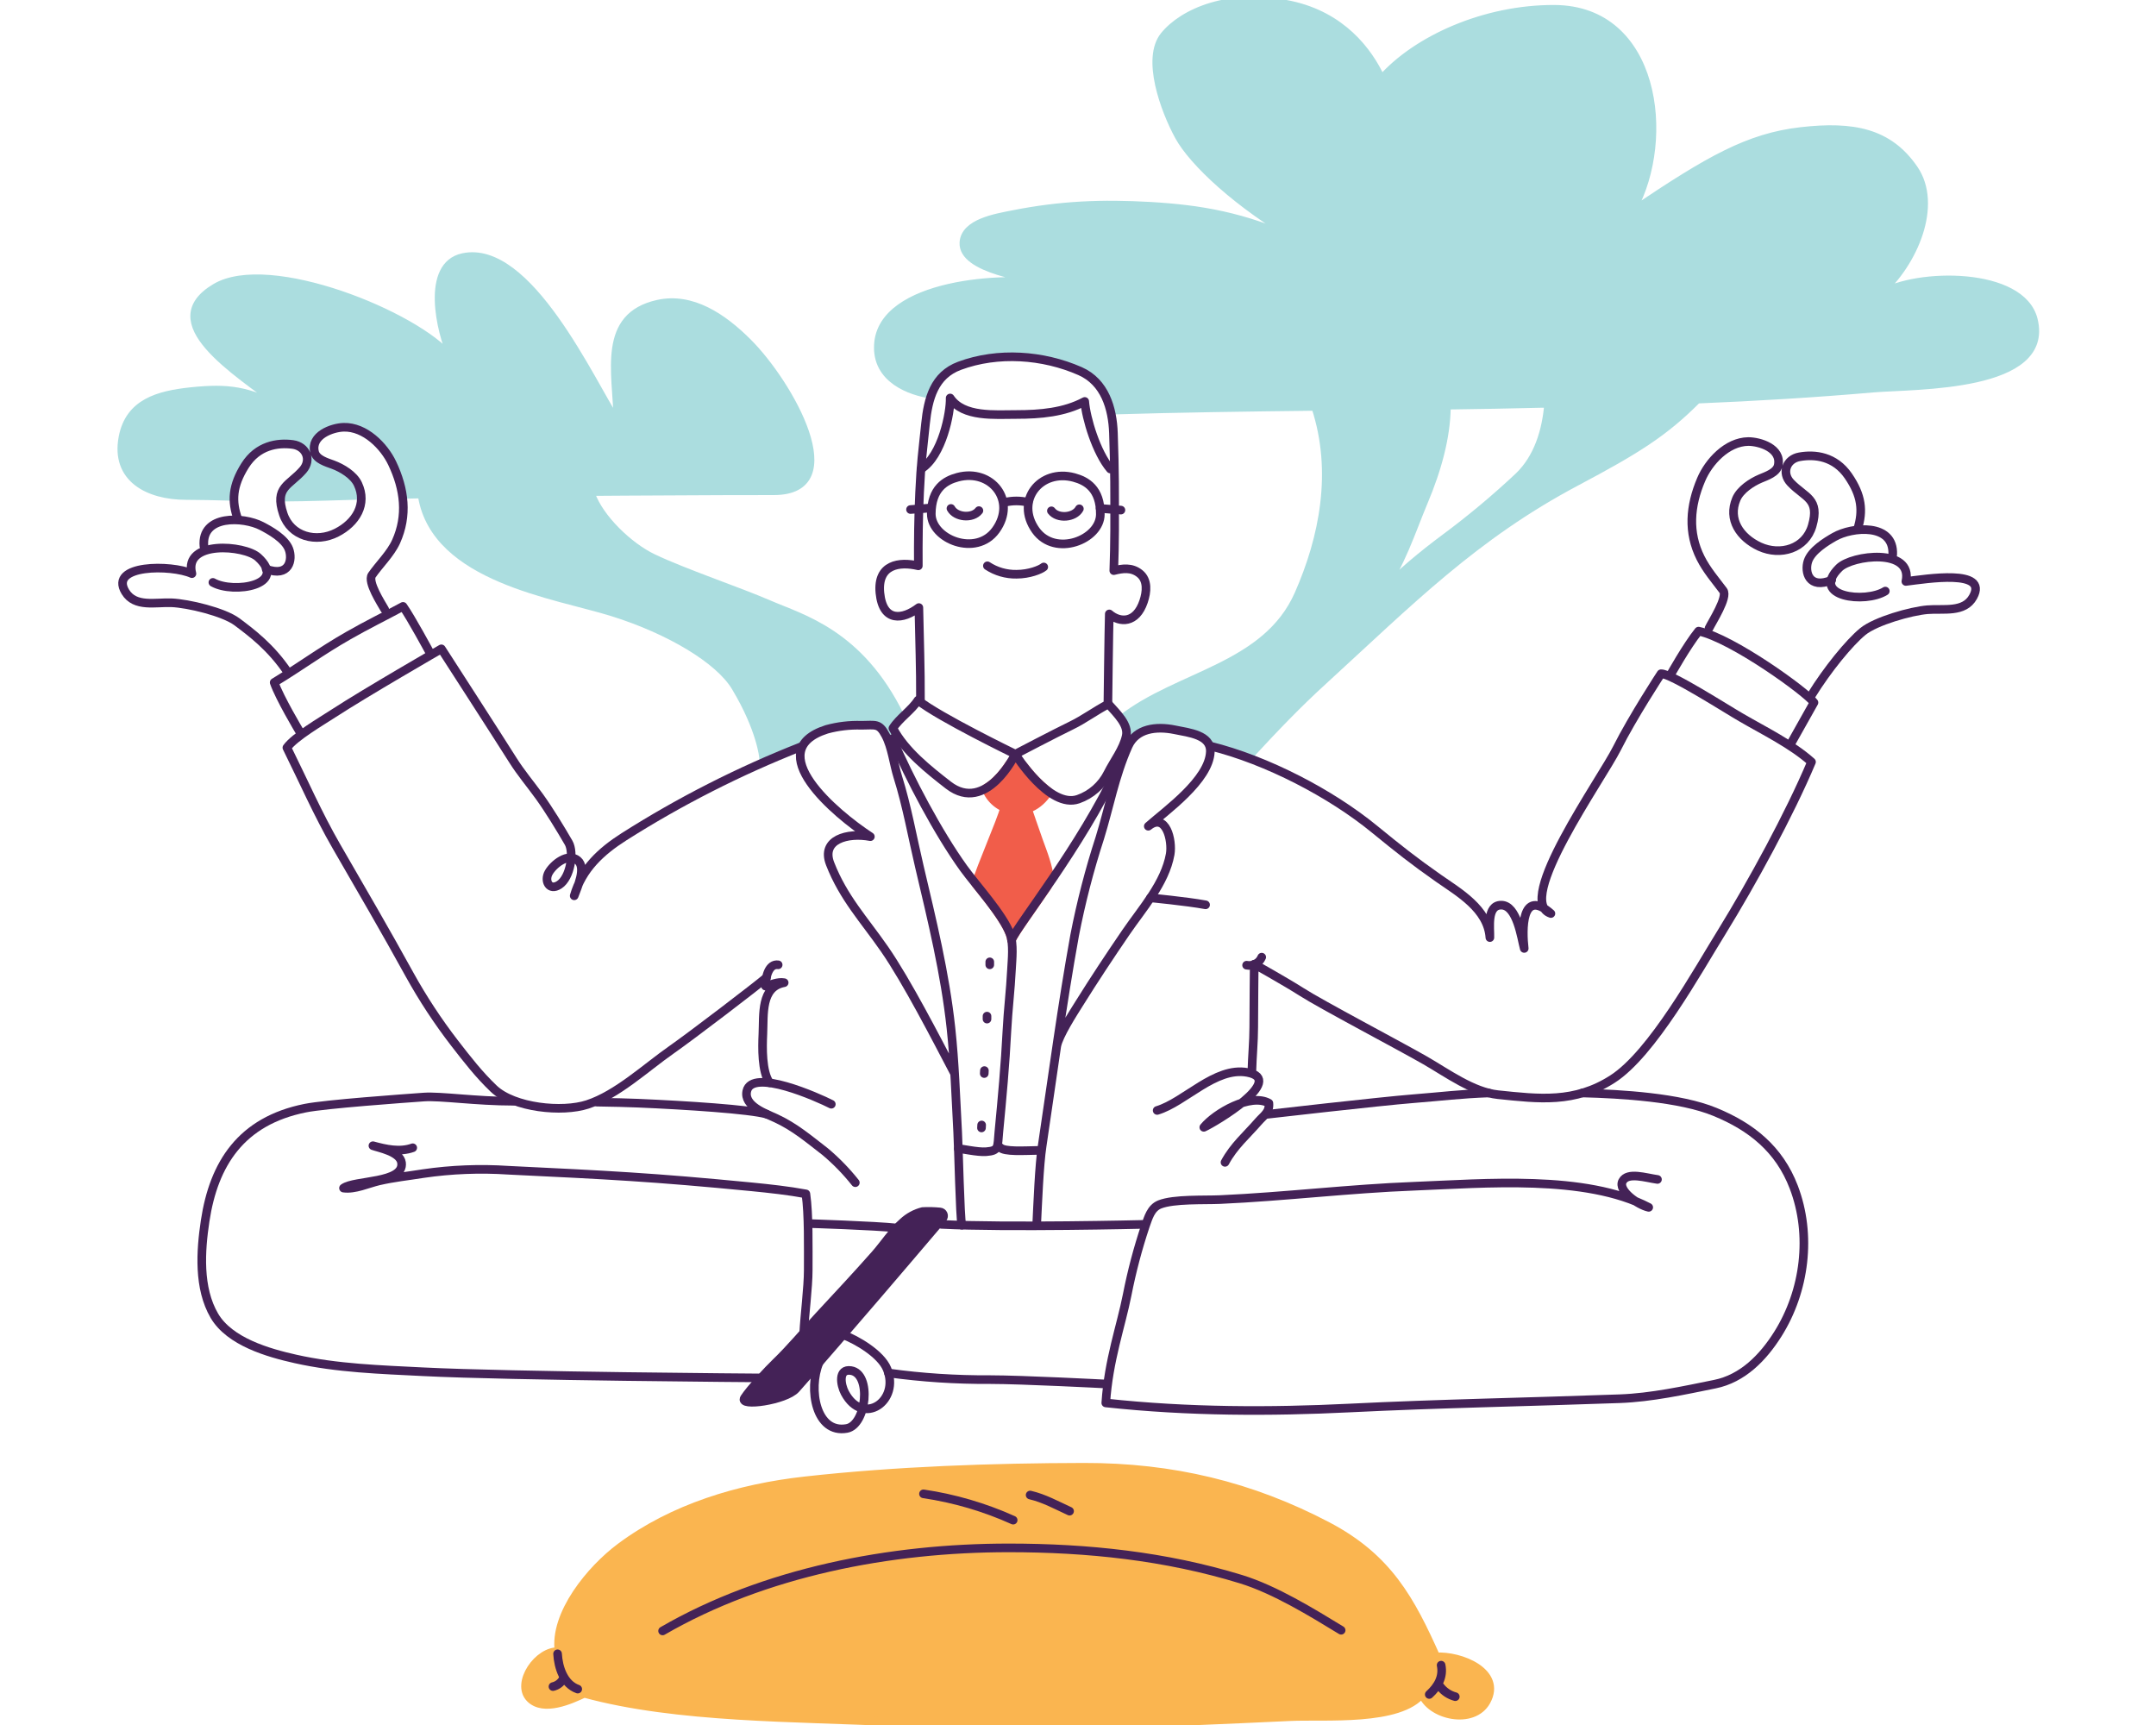 <svg width="1000" height="800" viewBox="0 0 1000 800" fill="none" xmlns="http://www.w3.org/2000/svg">
<g clip-path="url(#clip0)">
<path d="M113.615 215.941C119.475 206.601 128.65 205.17 135.803 206.133C142.007 206.972 144.676 213.245 140.494 218.004C135.679 223.506 130.562 225.185 130.136 231.058H131.745C140.274 231.058 163.012 230.329 167.51 230.192C167.369 228.196 166.851 226.245 165.983 224.442C164.002 220.315 158.651 217.027 154.415 215.459C151.581 214.414 146.739 213.066 145.9 209.654C143.988 201.855 154.043 198.278 159.339 198.127C169.298 197.824 178.116 206.862 181.885 214.785C184.202 219.514 185.797 224.564 186.617 229.765H187.992L195.544 229.6L195.393 230.288C201.927 268.611 257.651 276.067 284.035 284.32C310.418 292.574 333.253 306.247 340.791 318.806C352.648 338.518 353.68 351.517 353.68 351.517V353.759C359.677 351.109 365.638 348.619 371.562 346.29L372.112 346.166C373.68 342.933 377.229 340.182 383.406 338.201C388.65 336.769 394.08 336.134 399.514 336.317C405.772 336.317 407.478 335.258 410.216 340.072L414.59 338.697C414.411 338.38 414.232 338.078 414.067 337.761C415.259 335.991 416.643 334.358 418.194 332.892L417.85 331.874C398.922 293.275 371.961 286.48 356.788 279.877C342.386 273.646 317.571 265.351 303.031 258.418C291.917 253.109 278.422 240.151 274.502 228.981V228.472L290.073 228.362C304.696 228.362 322.564 228.101 358.852 228.101C395.139 228.101 366.294 177.604 347.077 158.456C335.357 146.777 320.941 137.079 305.067 140.573C278.436 146.474 285.617 172.569 286.112 194.922C274.433 176.957 245.271 112.388 214.678 118.949C196.507 122.842 203.99 154.178 209.176 165.444C193.495 146.089 124.922 117.973 99.667 133.076C72.156 149.501 108.498 172.005 130.975 188.883C114.895 180.767 106.284 179.254 88.332 181.139C73.462 182.748 59.624 186.38 56.529 202.79C52.911 221.938 68.387 230.302 86.365 230.302C92.844 230.302 98.979 230.494 107.178 230.687H108.553C108.636 226.106 110.149 221.416 113.615 215.941Z" fill="#ABDDDF" stroke="#ABDDDF" stroke-width="3" stroke-linecap="round" stroke-linejoin="round"/>
<path d="M943.606 148.208C937.939 125.194 888.817 125.868 872.159 136.103C887.855 122.347 899.753 95.056 887.992 78.04C876.231 61.024 859.697 57.681 835.253 60.488C810.809 63.294 792.459 73.831 757.629 97.27C775.759 64.257 768.386 4.034 720.984 3.814C688.576 3.663 657.006 17.969 640.83 36.099C634.956 23.444 622.521 7.033 598.6 1.902C570.071 -4.219 548.474 5.465 539.698 16.291C530.922 27.116 539.78 51.148 546.397 63.294C553.013 75.44 574.005 95.193 602.671 111.673C576.825 99.815 556.741 96.541 533.618 95.166C511.155 93.886 491.869 94.629 469.571 99.072C462.047 100.572 447.136 102.938 446.572 112.47C445.802 125.538 477.605 129.239 487.234 131.605C467.192 127.203 408.634 130.697 406.928 159.762C405.896 176.228 422.321 181.964 431.95 183.34C432.924 180.188 434.616 177.305 436.893 174.918C439.17 172.531 441.97 170.705 445.073 169.584C462.831 162.995 483.767 164.494 500.962 172.06C509.078 175.637 513.246 182.776 515.13 190.727C546.768 189.764 578.269 189.351 609.811 188.98C619.577 218.788 613.401 249.408 601.984 275.338C587.017 309.356 546.383 312.368 519.89 333.249C521.611 335.296 522.513 337.908 522.421 340.581L526.231 341.723C530.784 337.39 538.047 336.963 544.87 338.366C550.813 339.591 559.272 340.499 561.033 346.015L561.363 345.918C567.325 347.426 573.198 349.262 578.957 351.421H579.053C591.832 337.569 602.438 326.55 614.13 315.903C654.214 279.217 684.078 248.844 731.246 223.837C759.569 208.815 772.114 200.92 787.397 185.609C814.592 184.468 841.787 182.858 868.995 180.479C888.322 178.883 951.557 180.465 943.606 148.208ZM717.752 187.618C716.72 199.792 712.992 212.089 704.147 220.631C693.252 230.866 681.77 240.456 669.758 249.353C660.019 256.616 649.042 265.516 640.871 274.389C649.702 263.384 655.232 245.928 660.707 232.943C667.241 217.468 671.189 202.529 671.367 189.035V188.416C689.154 188.209 697.311 187.962 715.083 187.59L717.752 187.618Z" fill="#ABDDDF" stroke="#ABDDDF" stroke-width="3" stroke-linecap="round" stroke-linejoin="round"/>
<path d="M659.62 785.289C663.293 795.633 683.294 800.104 689.401 788.893C696.705 775.508 677.379 767.682 666.016 768.424C654.187 742.013 643.801 722.549 615.684 707.789C580.195 689.15 543.66 680.402 502.791 680.47C460.149 680.553 415.622 682.066 373.378 686.771C342.538 690.196 312.179 699.426 287.817 717.556C274.062 727.776 256.785 748.657 259.329 766.003C249.604 765.261 239.164 780.694 245.876 787.559C252.121 793.927 264.612 788.315 270.98 785.289C314.105 797.119 369.636 796.293 415.071 798.604C476.105 801.768 537.923 798.948 598.421 796.128C614.529 795.385 649.207 798.508 659.62 785.289Z" fill="#FAB550" stroke="#FAB550" stroke-width="4" stroke-linecap="round" stroke-linejoin="round"/>
<path d="M307.323 756.374C354.491 729.069 412.829 717.859 467.824 717.859C504.442 717.859 540.578 721.628 575.587 732.371C591.351 737.213 608.6 747.86 622.053 756.058" stroke="#442257" stroke-width="4" stroke-linecap="round" stroke-linejoin="round"/>
<path d="M428.332 692.796C442.694 694.923 456.693 699.029 469.929 704.997" stroke="#442257" stroke-width="4" stroke-linecap="round" stroke-linejoin="round"/>
<path d="M477.797 693.346C484.345 694.873 490.04 698.064 496.092 700.829" stroke="#442257" stroke-width="4" stroke-linecap="round" stroke-linejoin="round"/>
<path d="M667.984 782.18C669.74 784.473 672.207 786.118 674.999 786.857" stroke="#442257" stroke-width="4" stroke-linecap="round" stroke-linejoin="round"/>
<path d="M256.482 782.18C257.465 781.958 258.389 781.53 259.195 780.926C260.001 780.321 260.67 779.553 261.159 778.672" stroke="#442257" stroke-width="4" stroke-linecap="round" stroke-linejoin="round"/>
<path d="M258.614 766.98C258.972 773.363 261.489 781.066 267.968 783.349" stroke="#442257" stroke-width="4" stroke-linecap="round" stroke-linejoin="round"/>
<path d="M662.921 785.839C666.966 782.153 669.538 777.682 668.424 772.249" stroke="#442257" stroke-width="4" stroke-linecap="round" stroke-linejoin="round"/>
<path d="M475.019 355.547L470.892 351.517L468.292 354.268C465.967 357.844 462.185 362.742 457.37 365.575C460.947 375.933 476.821 381.532 486.257 367.075C482.009 363.755 478.229 359.878 475.019 355.547V355.547Z" fill="#F15D4A" stroke="#F15D4A" stroke-width="4" stroke-linecap="round" stroke-linejoin="round"/>
<path d="M468.498 433.212C468.84 434.184 469.079 435.189 469.214 436.211V435.825C470.589 432.607 477.261 423.542 485.652 411.299L486.945 408.548C486.353 401.794 483.698 395.453 481.759 390.033C480.48 386.498 476.559 375.039 476.559 375.039L466.022 374.503C464.165 381.38 455.018 401.876 452.679 409.965C458.677 417.475 466.105 426.637 468.498 433.212Z" fill="#F15D4A" stroke="#F15D4A" stroke-width="4" stroke-linecap="round" stroke-linejoin="round"/>
<path d="M513.878 325.684C513.878 325.684 514.291 291.294 514.511 284.719C519.436 288.97 526.974 289.162 530.413 278.969C531.926 274.526 532.449 269.079 528.638 266.011C524.828 262.944 520.536 263.645 516.602 264.636C516.808 258.446 516.974 252.256 516.987 245.969C516.987 226.959 517.097 219.93 516.437 200.864C516.038 189.337 512.434 177.163 500.962 172.115C483.767 164.549 462.831 163.05 445.073 169.639C433.256 174.013 430.464 184.963 429.281 196.449C427.823 210.548 427.19 214.18 426.53 228.376C425.993 239.683 425.87 251.032 425.938 262.407C417.162 260.33 406.832 261.706 408.125 275.008C409.5 288.763 418.827 287.388 426.186 281.775C426.502 298.571 426.984 308.599 426.929 325.381" stroke="#442257" stroke-width="4" stroke-linecap="round" stroke-linejoin="round"/>
<path d="M457.975 262.407C461.989 265.048 466.708 266.41 471.511 266.314C477.357 266.314 482.598 264.209 484.111 262.944" stroke="#442257" stroke-width="4" stroke-linecap="round" stroke-linejoin="round"/>
<path d="M414.15 337.734C416.997 333.167 422.926 329.274 425.773 324.748C435.471 332.561 470.947 349.756 470.947 349.756C470.947 349.756 489.352 340.127 496.876 336.482C502.846 333.607 508.184 329.535 514.112 326.509C518.308 331.227 523.466 336.138 522.366 341.296C521.1 347.294 516.575 353.057 513.878 358.463C511.059 364.159 506.121 368.524 500.123 370.624C486.766 375.273 470.919 349.756 470.919 349.756C470.919 349.756 457.439 377.653 439.873 364.117C430.657 356.95 419.652 348.27 414.15 337.734Z" stroke="#442257" stroke-width="4" stroke-linecap="round" stroke-linejoin="round"/>
<path d="M490.164 485.098C491.058 480.27 497.867 469.692 500.508 465.483C507.647 454.066 514.649 443.474 522.242 432.373C529.835 421.272 540.344 409.621 542.752 396.195C543.88 389.826 540.785 376.511 532.6 383.182C540.853 375.878 560.827 361.751 561.377 348.669C561.707 340.815 551.652 339.838 544.87 338.449C536.273 336.688 526.988 337.802 523.287 346.001C517.001 360.1 514.566 374.269 510.109 388.644C505.296 403.458 501.396 418.553 498.431 433.845C492.557 466.281 488.238 498.882 483.382 531.4C482.007 540.314 481.305 558.636 480.851 567.715" stroke="#442257" stroke-width="4" stroke-linecap="round" stroke-linejoin="round"/>
<path d="M446.104 568.224C445.251 564.097 444.619 532.831 444.192 525.086C443.312 508.978 442.817 492.898 441.07 476.762C438.318 451.328 432.28 426.747 426.42 401.876C423.146 388.011 420.697 373.897 416.406 360.252C414.466 354.075 413.751 346.675 410.752 340.994C407.753 335.313 406.185 336.331 399.569 336.358C394.135 336.175 388.705 336.81 383.461 338.243C352.648 348.064 387.45 377.419 403.695 388.011C393.062 385.989 380.668 389.386 385.029 400.597C391.205 416.43 400.752 426.444 410.271 440.172C420.67 455.194 434.123 481.439 442.789 497.946" stroke="#442257" stroke-width="4" stroke-linecap="round" stroke-linejoin="round"/>
<path d="M533.618 416.402C533.618 416.402 550.001 417.957 559.176 419.621" stroke="#442257" stroke-width="4" stroke-linecap="round" stroke-linejoin="round"/>
<path d="M413.875 342.534C421.935 361.187 435.113 386.222 446.957 402.647C452.611 410.487 465.238 424.271 468.498 433.212C470.19 437.82 469.393 444.932 469.145 449.719C468.677 459.196 467.522 468.427 467.04 477.904C466.243 493.696 464.812 509.253 463.299 524.935C462.611 532.047 463.464 533.656 457.398 534.124C453.271 534.44 445.774 532.611 444.495 532.748" stroke="#442257" stroke-width="4" stroke-linecap="round" stroke-linejoin="round"/>
<path d="M469.172 435.825C472.323 428.631 501.416 392.468 518.156 356.648" stroke="#442257" stroke-width="4" stroke-linecap="round" stroke-linejoin="round"/>
<path d="M463.877 532.143C465.72 534.275 474.881 533.615 481.608 533.518" stroke="#442257" stroke-width="4" stroke-linecap="round" stroke-linejoin="round"/>
<path d="M457.797 472.622V471.246" stroke="#442257" stroke-width="4" stroke-linecap="round" stroke-linejoin="round"/>
<path d="M456.517 497.877L456.586 496.502" stroke="#442257" stroke-width="4" stroke-linecap="round" stroke-linejoin="round"/>
<path d="M455.238 523.105L455.307 521.73" stroke="#442257" stroke-width="4" stroke-linecap="round" stroke-linejoin="round"/>
<path d="M561.336 346.001C587.678 352.521 617.362 368.01 637.652 384.654C648.657 393.651 655.672 399.222 667.213 407.31C676.567 413.858 690.144 421.533 691.038 434.821C691.189 430.365 689.484 419.869 696.224 419.773C703.679 419.663 705.647 435.055 706.967 439.856C705.99 431.603 705.509 411.533 719.347 423.665C702.153 418.163 742.732 361.531 749.981 347.046C757.23 332.562 770.422 312.451 770.422 312.451C775.085 312.313 800.96 328.958 807.562 332.727C818.374 339.027 830.947 345.107 840.218 353.36C829.874 377.9 812.707 409.249 798.718 432.001C787.479 450.049 766.295 488.716 747.877 500.463C730.366 511.702 713.955 509.666 694.766 507.672C683.197 506.461 671.23 497.657 661.064 491.797C649.289 485.03 612.713 465.813 603.607 459.953C596.729 455.551 581.735 447.133 581.735 447.133C581.735 447.133 581.515 467.065 581.515 476.432C581.515 482.98 580.814 490.188 580.662 496.557" stroke="#442257" stroke-width="4" stroke-linecap="round" stroke-linejoin="round"/>
<path d="M536.713 514.989C549.588 511.138 563.578 494.659 578.489 497.341C596.853 500.656 563.358 520.561 558.351 522.816C563.743 516.241 579.988 506.819 588.544 511.606C588.943 515.87 586.137 517.314 583.62 520.217C578.118 526.558 572.313 531.414 568.186 539.062" stroke="#442257" stroke-width="4" stroke-linecap="round" stroke-linejoin="round"/>
<path d="M774.755 313.097C774.755 313.097 782.445 299.342 787.837 292.698C803.601 296.095 838.1 321.131 841.36 325.821L830.631 344.914" stroke="#442257" stroke-width="4" stroke-linecap="round" stroke-linejoin="round"/>
<path d="M418.84 566.821C413.82 571.195 409.858 577.399 405.8 581.952C397.299 591.581 388.509 600.963 379.788 610.372C373.116 617.566 366.844 625.186 359.773 632.009C356.39 635.269 348.012 644.169 345.289 648.379C342.565 652.588 364.423 649.424 369.155 644.087C382.278 629.327 394.782 614.608 407.671 599.697C411.123 595.722 430.491 572.97 437.232 565.047C437.448 564.791 437.59 564.48 437.641 564.149C437.692 563.818 437.651 563.479 437.521 563.17C437.392 562.861 437.179 562.594 436.907 562.398C436.635 562.203 436.314 562.086 435.98 562.062C433.311 561.794 430.625 561.73 427.947 561.869C424.545 562.732 421.414 564.435 418.84 566.821V566.821Z" fill="#442257" stroke="#442257" stroke-width="4" stroke-linecap="round" stroke-linejoin="round"/>
<path d="M379.898 631.927C374.753 644.307 378.522 665.05 392.76 662.478C401.907 660.827 404.438 637.099 394.699 635.627C388.647 634.705 389.912 642.285 391.865 645.93C400.366 661.832 417.63 649.52 411.399 634.788C408.51 627.91 397.395 621.39 391.068 619.024" stroke="#442257" stroke-width="4" stroke-linecap="round" stroke-linejoin="round"/>
<path d="M436.64 567.825C467.027 569.366 530.592 567.825 530.592 567.825" stroke="#442257" stroke-width="4" stroke-linecap="round" stroke-linejoin="round"/>
<path d="M733.97 506.887C751.962 507.355 779.24 508.951 795.458 515.677C812.226 522.555 825.225 532.872 831.979 550.534C840.452 572.708 837.179 598.679 824.62 618.68C817.742 629.602 808.305 639.314 795.375 641.927C781.055 644.83 765.965 648.145 751.233 648.681C709.471 650.208 667.612 650.923 625.795 653C589.356 654.802 551.321 654.789 512.888 650.634C514.181 630.744 519.986 614.87 522.806 600.509C524.932 589.667 527.758 578.975 531.266 568.499C532.641 564.689 533.797 560.246 537.896 558.581C544.485 555.968 558.529 556.656 565.848 556.325C596.22 554.95 625.864 551.277 656.195 550.122C688.246 548.884 735.373 544.619 764.714 559.929C759.885 558.912 750.229 552.185 752.581 547.797C754.933 543.409 763.283 546.229 768.771 546.985" stroke="#442257" stroke-width="4" stroke-linecap="round" stroke-linejoin="round"/>
<path d="M587.031 516.86C587.031 516.86 640.348 510.739 655.342 509.556C668.603 508.511 677.172 507.383 690.46 506.887" stroke="#442257" stroke-width="4" stroke-linecap="round" stroke-linejoin="round"/>
<path d="M412.086 636.741C427.674 638.891 443.396 639.921 459.131 639.822C474.097 639.822 512.558 641.831 512.558 641.831" stroke="#442257" stroke-width="4" stroke-linecap="round" stroke-linejoin="round"/>
<path d="M360.929 447.449C356.665 446.858 355.097 452.745 355.055 457.312C357.683 456.72 360.695 455.207 363.721 455.73C352.841 457.711 354.257 470.462 353.845 479.445C353.556 485.855 353.308 496.887 356.94 502.156" stroke="#442257" stroke-width="4" stroke-linecap="round" stroke-linejoin="round"/>
<path d="M385.579 512.101C379.554 509.033 348.7 495.181 346.375 506.035C344.904 512.912 355.193 516.448 359.952 518.635C368.77 522.761 374.905 528.071 382.704 534.082C387.849 538.4 392.545 543.225 396.721 548.485" stroke="#442257" stroke-width="4" stroke-linecap="round" stroke-linejoin="round"/>
<path d="M371.617 346.29C342.926 357.573 315.381 371.576 289.358 388.107C278.807 394.847 269.921 402.949 266.331 415.44C267.789 411.409 272.04 402.454 267.94 399.029C263.429 395.287 256.633 400.886 254.487 404.696C252.342 408.507 254.749 413.362 259.398 410.336C264.612 406.925 266.359 395.356 263.718 390.803C259.88 384.159 254.556 375.466 250.182 369.399C246.124 363.773 241.557 358.395 237.871 352.521C231.749 342.782 204.719 300.91 204.719 300.91C204.719 300.91 169.491 321.227 154.8 330.787C148.912 334.625 136.739 341.695 133.066 346.744C140.714 362.164 147.468 377.666 156.065 392.55C167.606 412.523 178.817 431.726 189.932 451.933C196.088 463.064 203.082 473.71 210.854 483.778C216.783 491.44 222.203 498.414 228.984 504.879C238.366 513.834 260.843 516.021 272.466 512.211C286.222 507.713 299.62 495.113 311.381 486.9C321.01 480.16 350.97 457.257 355.482 453.378" stroke="#442257" stroke-width="4" stroke-linecap="round" stroke-linejoin="round"/>
<path d="M138.829 339.013C138.829 339.013 129.668 323.703 127.165 316.509C139.737 308.874 148.692 302.134 161.554 294.775C170.316 289.754 178.322 285.888 186.933 281.225C190.688 286.549 199.231 302.395 199.231 302.395" stroke="#442257" stroke-width="4" stroke-linecap="round" stroke-linejoin="round"/>
<path d="M178.418 282.587C176.864 279.836 170.371 269.863 172.503 266.741C175.736 262.009 181.156 256.823 183.714 251.155C189.134 239.105 187.648 226.89 181.899 214.813C178.13 206.89 169.312 197.852 159.353 198.155C154.057 198.306 144.002 201.882 145.914 209.682C146.753 213.093 151.595 214.441 154.428 215.487C158.665 217.055 164.057 220.301 165.997 224.469C170.413 233.796 165.075 242.462 156.148 247.015C146.615 251.884 134.882 248.831 131.388 238.376C127.192 225.872 134.139 225.267 140.508 218.004C144.634 213.245 142.021 207 135.817 206.133C128.664 205.17 119.489 206.601 113.629 215.941C107.769 225.281 107.329 232.448 110.341 240.784" stroke="#442257" stroke-width="4" stroke-linecap="round" stroke-linejoin="round"/>
<path d="M94.591 253.356C93.216 238.555 112.955 239.601 121.332 243.947C125.143 245.928 132.158 249.793 134.001 254.663C135.845 259.533 134.194 267.896 123.437 263.921" stroke="#442257" stroke-width="4" stroke-linecap="round" stroke-linejoin="round"/>
<path d="M98.745 270.097C108.306 275.53 133.781 271.28 119.695 258.46C113.395 252.723 85.004 250.509 89.02 266.039C79.474 261.761 50.38 261.706 58.152 274.485C62.623 281.803 72.114 279.244 79.556 279.547C87.259 279.863 103.821 283.798 109.984 288.433C116.49 293.33 125.583 300.043 133.506 311.818" stroke="#442257" stroke-width="4" stroke-linecap="round" stroke-linejoin="round"/>
<path d="M792.693 291.322C794.068 288.433 801.537 276.933 799.268 273.893C795.843 269.313 791.551 264.361 788.759 258.762C782.83 246.946 783.806 234.676 789.047 222.378C792.472 214.29 800.918 204.909 810.878 204.771C816.174 204.771 826.367 207.866 824.785 215.776C824.083 219.215 819.282 220.769 816.531 221.938C812.405 223.685 807.15 227.152 805.348 231.402C801.331 240.894 807.026 249.285 816.132 253.508C825.858 257.964 837.454 254.429 840.521 243.879C844.194 231.196 837.234 230.879 830.562 223.892C826.188 219.311 828.595 212.887 834.689 211.842C841.8 210.576 851.031 211.621 857.276 220.714C863.521 229.807 864.25 236.891 861.595 245.392" stroke="#442257" stroke-width="4" stroke-linecap="round" stroke-linejoin="round"/>
<path d="M877.882 257.263C878.638 242.42 858.968 244.305 850.783 249.009C847.055 251.142 840.205 255.296 838.568 260.234C836.931 265.172 838.939 273.467 849.572 269.038" stroke="#442257" stroke-width="4" stroke-linecap="round" stroke-linejoin="round"/>
<path d="M874.443 274.127C865.116 279.96 839.489 276.782 853.011 263.37C859.078 257.373 887.401 253.989 883.989 269.657C893.618 268.474 922.423 263.728 915.173 276.81C911.047 284.32 901.418 282.147 894.003 282.766C886.328 283.399 869.945 288.021 863.975 292.918C857.688 298.09 847.55 310.497 840.122 322.52" stroke="#442257" stroke-width="4" stroke-linecap="round" stroke-linejoin="round"/>
<path d="M238.311 510.725C220.635 510.725 204.32 508.222 196.631 508.772C187.511 509.432 150.962 512.032 141.608 513.917C111.772 519.887 99.158 539.709 95.155 566.188C93.037 580.205 91.923 597.372 99.433 610.206C106.545 622.284 124.4 627.401 137.083 630.235C156.34 634.554 176.479 635.173 196.232 636.177C236.88 638.241 353.157 639.038 353.157 639.038" stroke="#442257" stroke-width="4" stroke-linecap="round" stroke-linejoin="round"/>
<path d="M355.633 516.709C347.792 514.481 318.341 512.582 295.892 511.619C290.747 511.399 284.97 511.275 276.882 511.138" stroke="#442257" stroke-width="4" stroke-linecap="round" stroke-linejoin="round"/>
<path d="M191.431 532.294C185.448 534.454 178.872 532.954 172.971 531.345C175.557 532.308 185.585 534.096 186.245 539.241C187.497 548.87 164.511 547.219 159.325 551.002C164.594 551.731 170.633 548.87 175.75 547.673C182.628 546.077 189.368 545.39 196.301 544.275C209.369 542.364 222.602 541.843 235.78 542.721C282.233 544.963 302.495 545.926 348.728 550.424C357.105 551.25 365.661 552.185 373.79 553.684C375.166 563.313 374.863 578.651 374.877 589.119C374.877 596.96 373.171 610.33 372.786 618.171" stroke="#442257" stroke-width="4" stroke-linecap="round" stroke-linejoin="round"/>
<path d="M375.359 567.454C375.359 567.454 405.47 568.389 416.062 569.517" stroke="#442257" stroke-width="4" stroke-linecap="round" stroke-linejoin="round"/>
<path d="M487.66 236.904C490.563 240.77 498.362 240.123 500.632 235.969" stroke="#442257" stroke-width="4" stroke-linecap="round" stroke-linejoin="round"/>
<path d="M431.95 238.28C431.95 250.055 452.776 258.473 461.882 245.846C471.731 232.2 459.832 217.179 444.233 221.305C438.456 222.832 432.032 226.491 431.95 238.28Z" stroke="#442257" stroke-width="4" stroke-linecap="round" stroke-linejoin="round"/>
<path d="M510.357 238.486C510.357 250.275 489.407 258.57 480.37 245.901C470.603 232.145 482.584 217.248 498.169 221.457C503.919 223.011 510.44 226.711 510.357 238.486Z" stroke="#442257" stroke-width="4" stroke-linecap="round" stroke-linejoin="round"/>
<path d="M431.95 235.584L422.321 236.299" stroke="#442257" stroke-width="4" stroke-linecap="round" stroke-linejoin="round"/>
<path d="M465.967 232.97C469.561 232.106 473.309 232.106 476.903 232.97" stroke="#442257" stroke-width="4" stroke-linecap="round" stroke-linejoin="round"/>
<path d="M454.041 236.808C451.111 240.66 443.326 239.972 441.07 235.804" stroke="#442257" stroke-width="4" stroke-linecap="round" stroke-linejoin="round"/>
<path d="M510.275 235.79L519.904 236.561" stroke="#442257" stroke-width="4" stroke-linecap="round" stroke-linejoin="round"/>
<path d="M459.076 447.449V446.074" stroke="#442257" stroke-width="4" stroke-linecap="round" stroke-linejoin="round"/>
<path d="M578.2 447.628C579.62 447.917 581.097 447.703 582.377 447.023C583.657 446.343 584.66 445.239 585.216 443.9" stroke="#442257" stroke-width="4" stroke-linecap="round" stroke-linejoin="round"/>
<path d="M427.176 217.509C437.012 211.47 440.932 191.222 440.698 184.578C446.751 193.643 461.524 192.226 471.483 192.226C482.488 192.226 493.671 191.263 503.122 186.173C503.713 193.877 508.5 209.902 515.006 217.509" stroke="#442257" stroke-width="4" stroke-linecap="round" stroke-linejoin="round"/>
</g>
<defs>
<clipPath id="clip0">
<rect width="1000" height="800" fill="white"/>
</clipPath>
</defs>
</svg>
